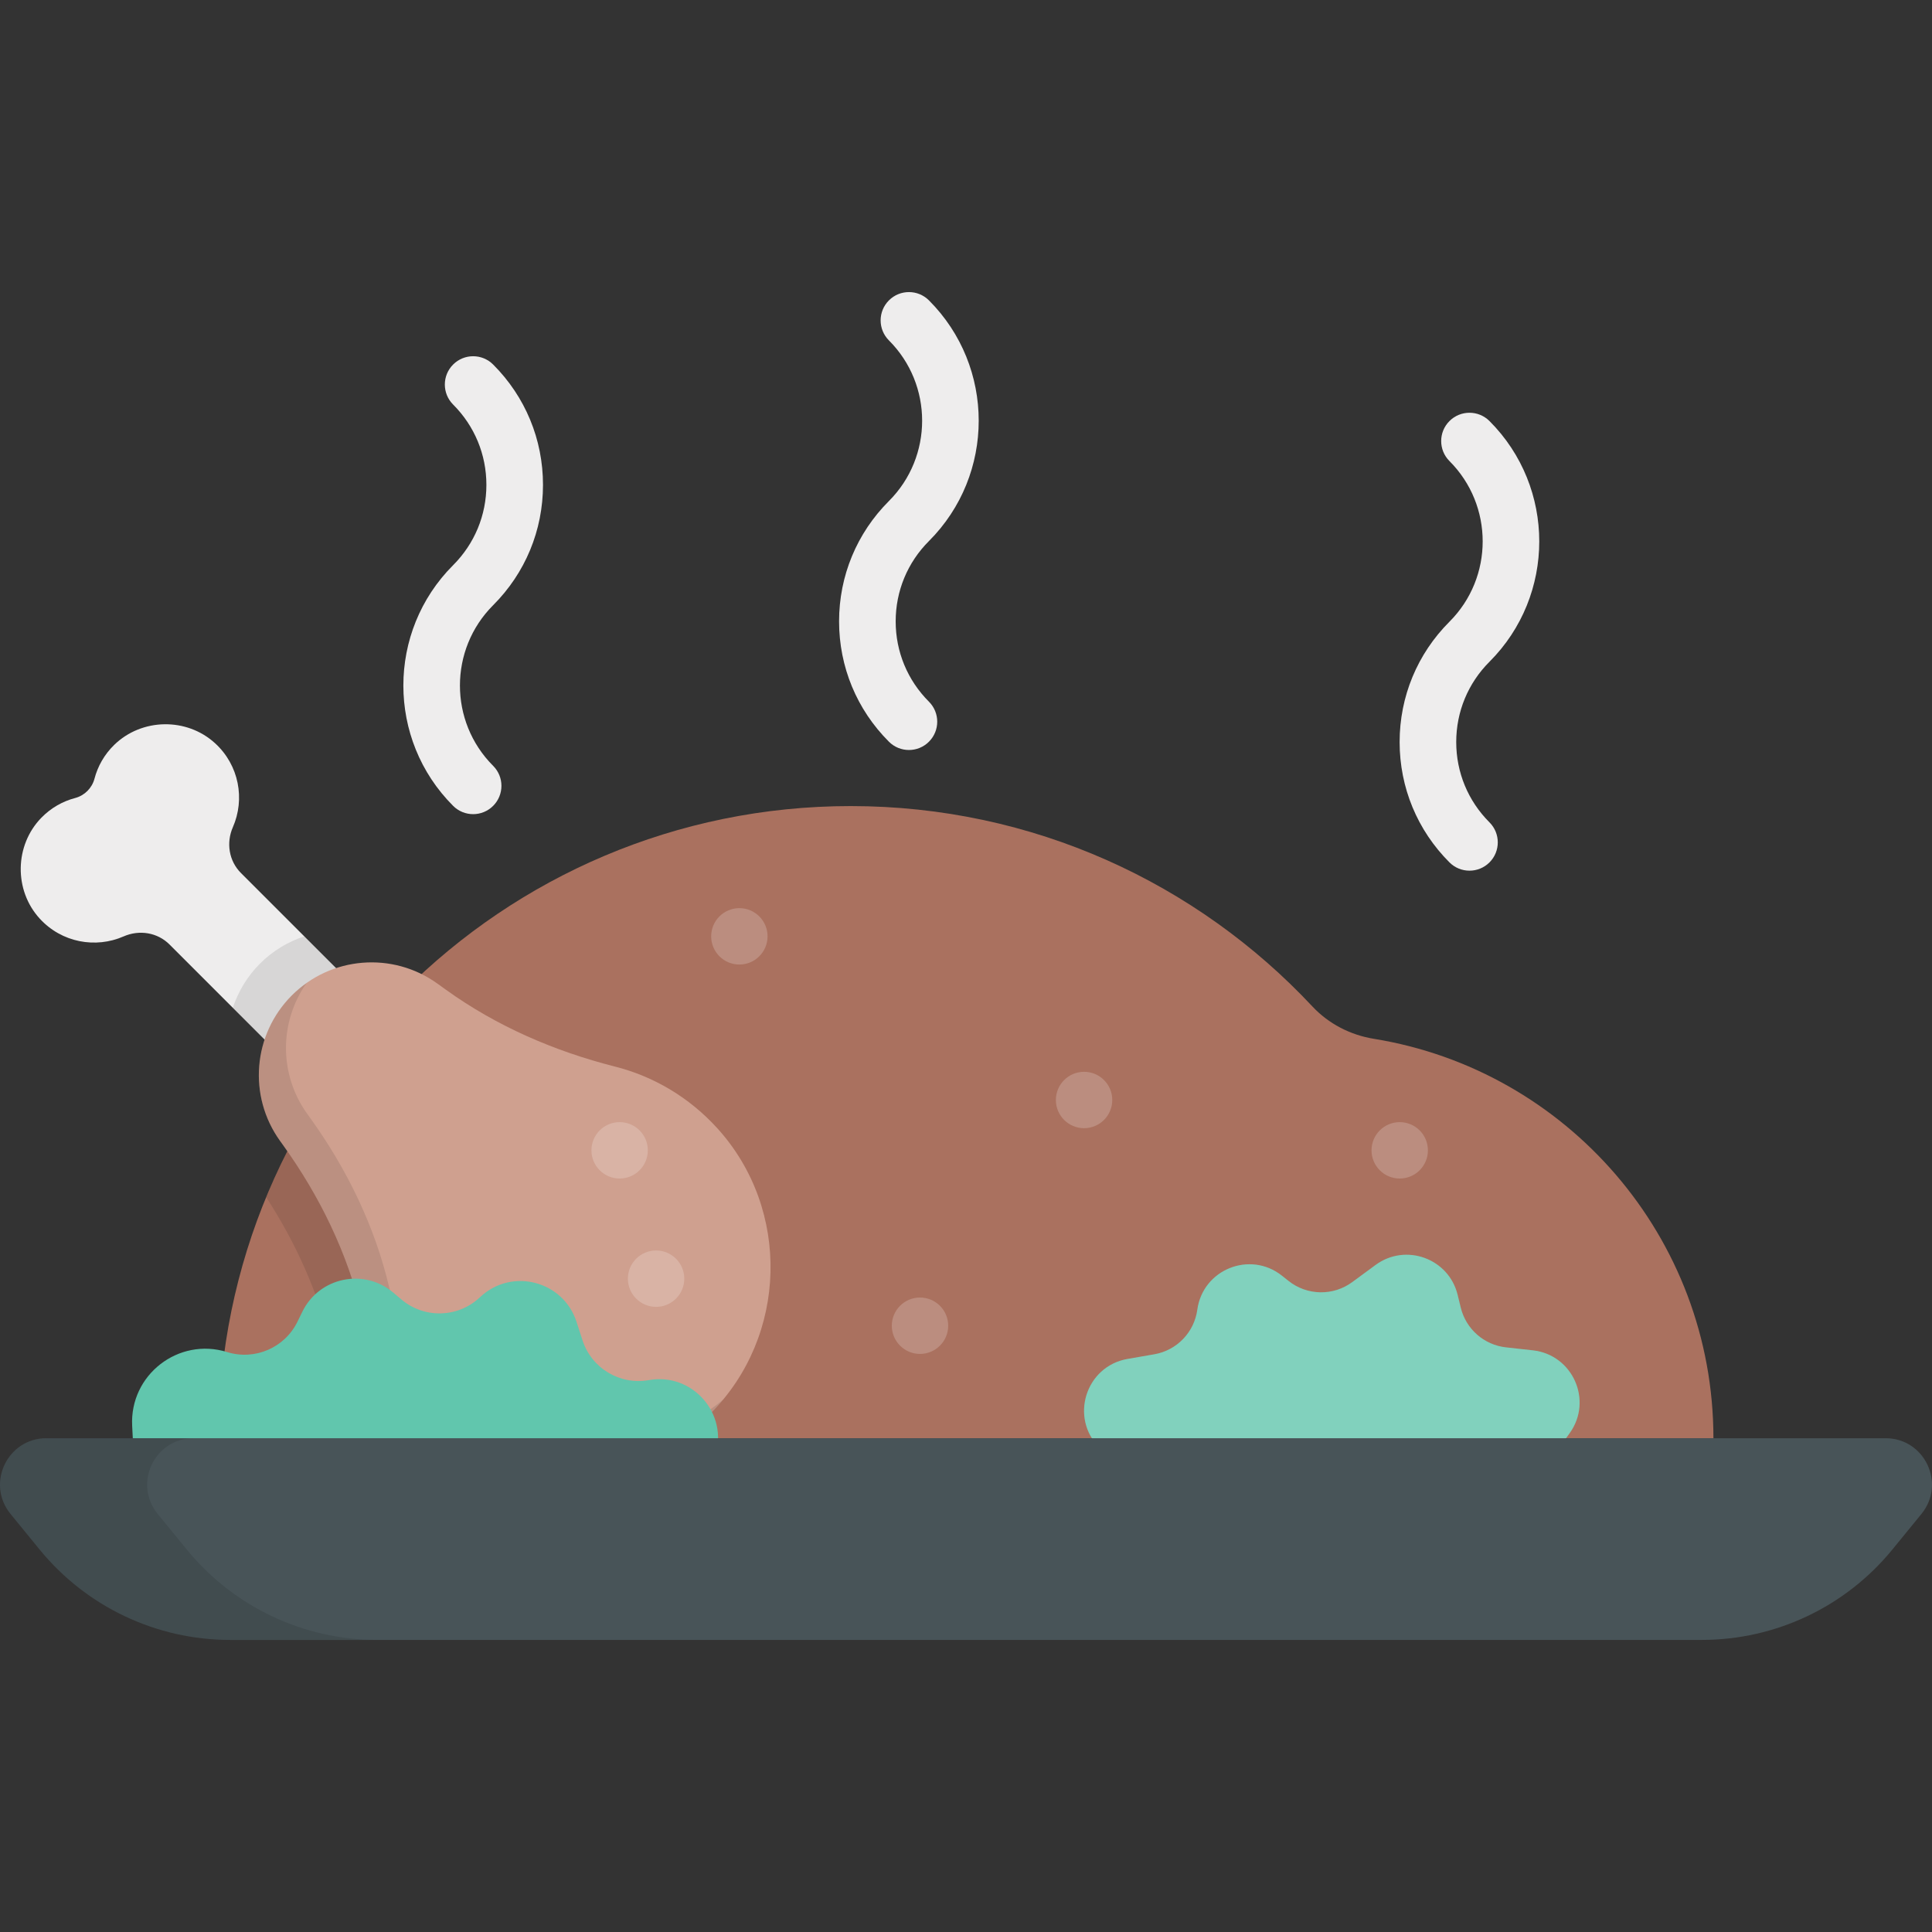 <?xml version="1.0" encoding="iso-8859-1"?>
<!-- Generator: Adobe Illustrator 19.0.0, SVG Export Plug-In . SVG Version: 6.00 Build 0)  -->
<svg version="1.1" id="Capa_1" xmlns="http://www.w3.org/2000/svg" xmlns:xlink="http://www.w3.org/1999/xlink" x="0px" y="0px"
	 viewBox="0 0 512.001 512.001" style="enable-background:new 0 0 512.001 512.001;" xml:space="preserve">
<rect x="0" y="0" width="512.001" height="512.001" fill="#333333" stroke="none"/>
<path style="fill:#AA715F;" d="M364.103,275.3c-6.237-1.011-11.999-3.977-16.316-8.591c-30.57-32.67-74.069-53.09-122.341-53.09
	c-92.52,0-167.522,75.002-167.522,167.522h396.152C454.076,327.791,415.118,283.566,364.103,275.3z"/>
<path style="opacity:0.1;enable-background:new    ;" d="M181.913,307.353c-7.592-8.398-17.109-13.876-27.213-16.439
	c-16.036-4.068-31.319-10.673-44.75-20.333l-2.302-1.656c-1.358-0.977-2.776-1.818-4.235-2.538
	c-13.84,14.712-25.046,31.925-32.874,50.891c7.871,12.106,13.866,25.379,17.17,39.447c2.079,8.853,6.386,17.286,12.911,24.416
	h81.035C200.502,360.508,200.81,328.254,181.913,307.353z"/>
<path style="fill:#EEEDED;" d="M61.716,219.204c3.244-7.397,1.67-16.398-4.722-22.24c-7.522-6.874-19.423-6.671-26.724,0.437
	c-2.628,2.558-4.368,5.672-5.234,8.968c-0.652,2.481-2.629,4.458-5.11,5.11c-3.297,0.866-6.41,2.607-8.968,5.234
	c-7.108,7.301-7.311,19.201-0.437,26.724c5.841,6.392,14.842,7.966,22.24,4.722c4.143-1.817,8.957-1.061,12.156,2.138l36.098,36.098
	l18.938-18.938l-36.098-36.098C60.655,228.161,59.899,223.347,61.716,219.204z"/>
<path style="opacity:0.1;enable-background:new    ;" d="M80.636,248.142c-4.303,1.425-8.336,3.826-11.724,7.214l0,0
	c-3.388,3.388-5.79,7.421-7.214,11.724l19.316,19.316l18.938-18.938L80.636,248.142z"/>
<path style="fill:#CFA08F;" d="M190.177,299.089c-7.592-8.398-17.108-13.876-27.213-16.439
	c-16.036-4.068-31.319-10.674-44.75-20.333l-2.302-1.656c-11.886-8.548-28.215-7.224-38.567,3.129l0,0
	c-10.352,10.352-11.677,26.682-3.129,38.567l0.778,1.081c9.753,13.56,17.161,28.762,20.98,45.022
	c2.255,9.603,7.125,18.717,14.613,26.205c21.462,21.462,56.275,21.438,77.707-0.073C208.74,354.07,209.605,320.578,190.177,299.089z
	"/>
<path style="opacity:0.1;enable-background:new    ;" d="M117.779,367.473c-7.488-7.488-12.358-16.602-14.613-26.205
	c-3.818-16.261-11.227-31.462-20.98-45.022l-0.778-1.081c-7.538-10.481-7.394-24.415-0.157-34.661
	c-1.373,0.97-2.682,2.063-3.906,3.286l0,0c-10.352,10.352-11.677,26.682-3.129,38.567l0.778,1.081
	c9.753,13.56,17.161,28.761,20.98,45.022c2.255,9.603,7.125,18.717,14.614,26.205c21.462,21.462,56.275,21.438,77.707-0.073
	c1.178-1.182,2.283-2.412,3.331-3.676C170.059,388.834,137.997,387.692,117.779,367.473z"/>
<g>
	<path style="fill:#61C6AD;" d="M35.573,388.589l-0.548-10.74c-0.688-13.49,12.263-23.546,25.162-19.537l0,0
		c7.348,2.284,15.264-1.132,18.644-8.045l1.298-2.655c4.459-9.122,16.306-11.62,24.069-5.075l2.203,1.857
		c5.999,5.058,14.823,4.872,20.603-0.435l0.387-0.355c8.368-7.682,21.877-4.13,25.385,6.674l1.6,4.929
		c2.405,7.407,9.904,11.906,17.571,10.54l0,0c11.558-2.058,21.161,8.907,17.598,20.093l-5.386,16.904
		c-2.213,6.947-8.943,11.434-16.207,10.805L49.808,403.335C42.046,402.664,35.97,396.37,35.573,388.589z"/>
	<path style="fill:#61C6AD;" d="M301.948,394.054l-10.491-10.31c-8.075-7.936-3.785-21.68,7.37-23.614l7.078-1.227
		c5.97-1.035,10.582-5.817,11.401-11.821l0,0c1.455-10.677,13.979-15.711,22.419-9.011l1.756,1.394
		c4.911,3.899,11.825,4.027,16.878,0.313l6.185-4.547c7.99-5.873,19.383-1.733,21.739,7.899l0.836,3.42
		c1.387,5.672,6.171,9.873,11.975,10.516l7.134,0.79c10.556,1.169,15.957,13.263,9.78,21.903l-8.91,12.464
		c-2.61,3.651-6.822,5.817-11.31,5.817h-84.095C308.048,398.041,304.548,396.609,301.948,394.054z"/>
</g>
<path style="opacity:0.2;fill:#FFFFFF;enable-background:new    ;" d="M301.948,394.054l-10.491-10.31
	c-8.075-7.936-3.785-21.68,7.37-23.614l7.078-1.227c5.97-1.035,10.582-5.817,11.401-11.821l0,0
	c1.455-10.677,13.979-15.711,22.419-9.011l1.756,1.394c4.911,3.899,11.825,4.027,16.878,0.313l6.185-4.547
	c7.99-5.873,19.383-1.733,21.739,7.899l0.836,3.42c1.387,5.672,6.171,9.873,11.975,10.516l7.134,0.79
	c10.556,1.169,15.957,13.263,9.78,21.903l-8.91,12.464c-2.61,3.651-6.822,5.817-11.31,5.817h-84.095
	C308.048,398.041,304.548,396.609,301.948,394.054z"/>
<path style="fill:#485458;" d="M451.01,434.595H60.99c-19.569,0-38.103-8.791-50.483-23.946l-7.711-9.44
	c-6.558-8.027-0.846-20.069,9.52-20.069h487.369c10.366,0,16.077,12.041,9.52,20.069l-7.711,9.44
	C489.112,425.804,470.579,434.595,451.01,434.595z"/>
<path style="opacity:0.1;enable-background:new    ;" d="M49.503,410.649l-7.711-9.44c-6.558-8.028-0.846-20.069,9.519-20.069
	H12.315c-10.366,0-16.077,12.041-9.519,20.069l7.711,9.44c12.38,15.155,30.914,23.946,50.483,23.946h38.996
	C80.417,434.595,61.884,425.804,49.503,410.649z"/>
<g>
	<path style="fill:#EEEDED;" d="M389.429,230.738c-1.919,0-3.839-0.732-5.304-2.197c-8.519-8.518-13.21-19.844-13.21-31.892
		c0-12.047,4.691-23.373,13.21-31.891c11.736-11.736,11.736-30.833,0-42.57c-2.929-2.929-2.929-7.678,0-10.606
		c2.93-2.93,7.678-2.929,10.607,0c17.584,17.585,17.584,46.198,0,63.783c-5.685,5.686-8.817,13.245-8.817,21.285
		c0,8.041,3.132,15.6,8.816,21.285c2.93,2.929,2.93,7.677,0.001,10.606C393.268,230.006,391.348,230.738,389.429,230.738z"/>
	<path style="fill:#EEEDED;" d="M125.387,215.759c-1.92,0-3.839-0.732-5.304-2.197c-17.584-17.584-17.584-46.197,0-63.783
		c5.686-5.686,8.817-13.245,8.817-21.285c0-8.04-3.132-15.6-8.816-21.285c-2.93-2.929-2.93-7.677-0.001-10.606
		c2.93-2.929,7.679-2.93,10.606,0c8.52,8.518,13.211,19.844,13.211,31.892c0,12.047-4.691,23.373-13.211,31.891
		c-11.735,11.737-11.735,30.833,0.001,42.57c2.929,2.929,2.929,7.678-0.001,10.606C129.226,215.027,127.306,215.759,125.387,215.759
		z"/>
	<path style="fill:#EEEDED;" d="M240.879,198.759c-1.919,0-3.839-0.732-5.303-2.197c-8.52-8.518-13.211-19.844-13.211-31.891
		s4.691-23.373,13.21-31.892c11.736-11.736,11.736-30.833,0-42.57c-2.929-2.929-2.929-7.678,0.001-10.607
		c2.929-2.929,7.678-2.928,10.606,0c17.584,17.585,17.584,46.198,0,63.783c-5.686,5.686-8.817,13.245-8.817,21.285
		c0,8.04,3.132,15.599,8.816,21.285c2.93,2.929,2.93,7.677,0.001,10.606C244.718,198.027,242.798,198.759,240.879,198.759z"/>
</g>
<g style="opacity:0.2;">
	<circle style="fill:#FFFFFF;" cx="195.94" cy="248.141" r="7.471"/>
	<circle style="fill:#FFFFFF;" cx="164.21" cy="304.851" r="7.471"/>
	<circle style="fill:#FFFFFF;" cx="173.87" cy="338.861" r="7.471"/>
	<circle style="fill:#FFFFFF;" cx="370.94" cy="304.851" r="7.471"/>
	<circle style="fill:#FFFFFF;" cx="243.81" cy="351.331" r="7.471"/>
	<circle style="fill:#FFFFFF;" cx="287.29" cy="291.511" r="7.471"/>
</g>
<g>
</g>
<g>
</g>
<g>
</g>
<g>
</g>
<g>
</g>
<g>
</g>
<g>
</g>
<g>
</g>
<g>
</g>
<g>
</g>
<g>
</g>
<g>
</g>
<g>
</g>
<g>
</g>
<g>
</g>
</svg>
